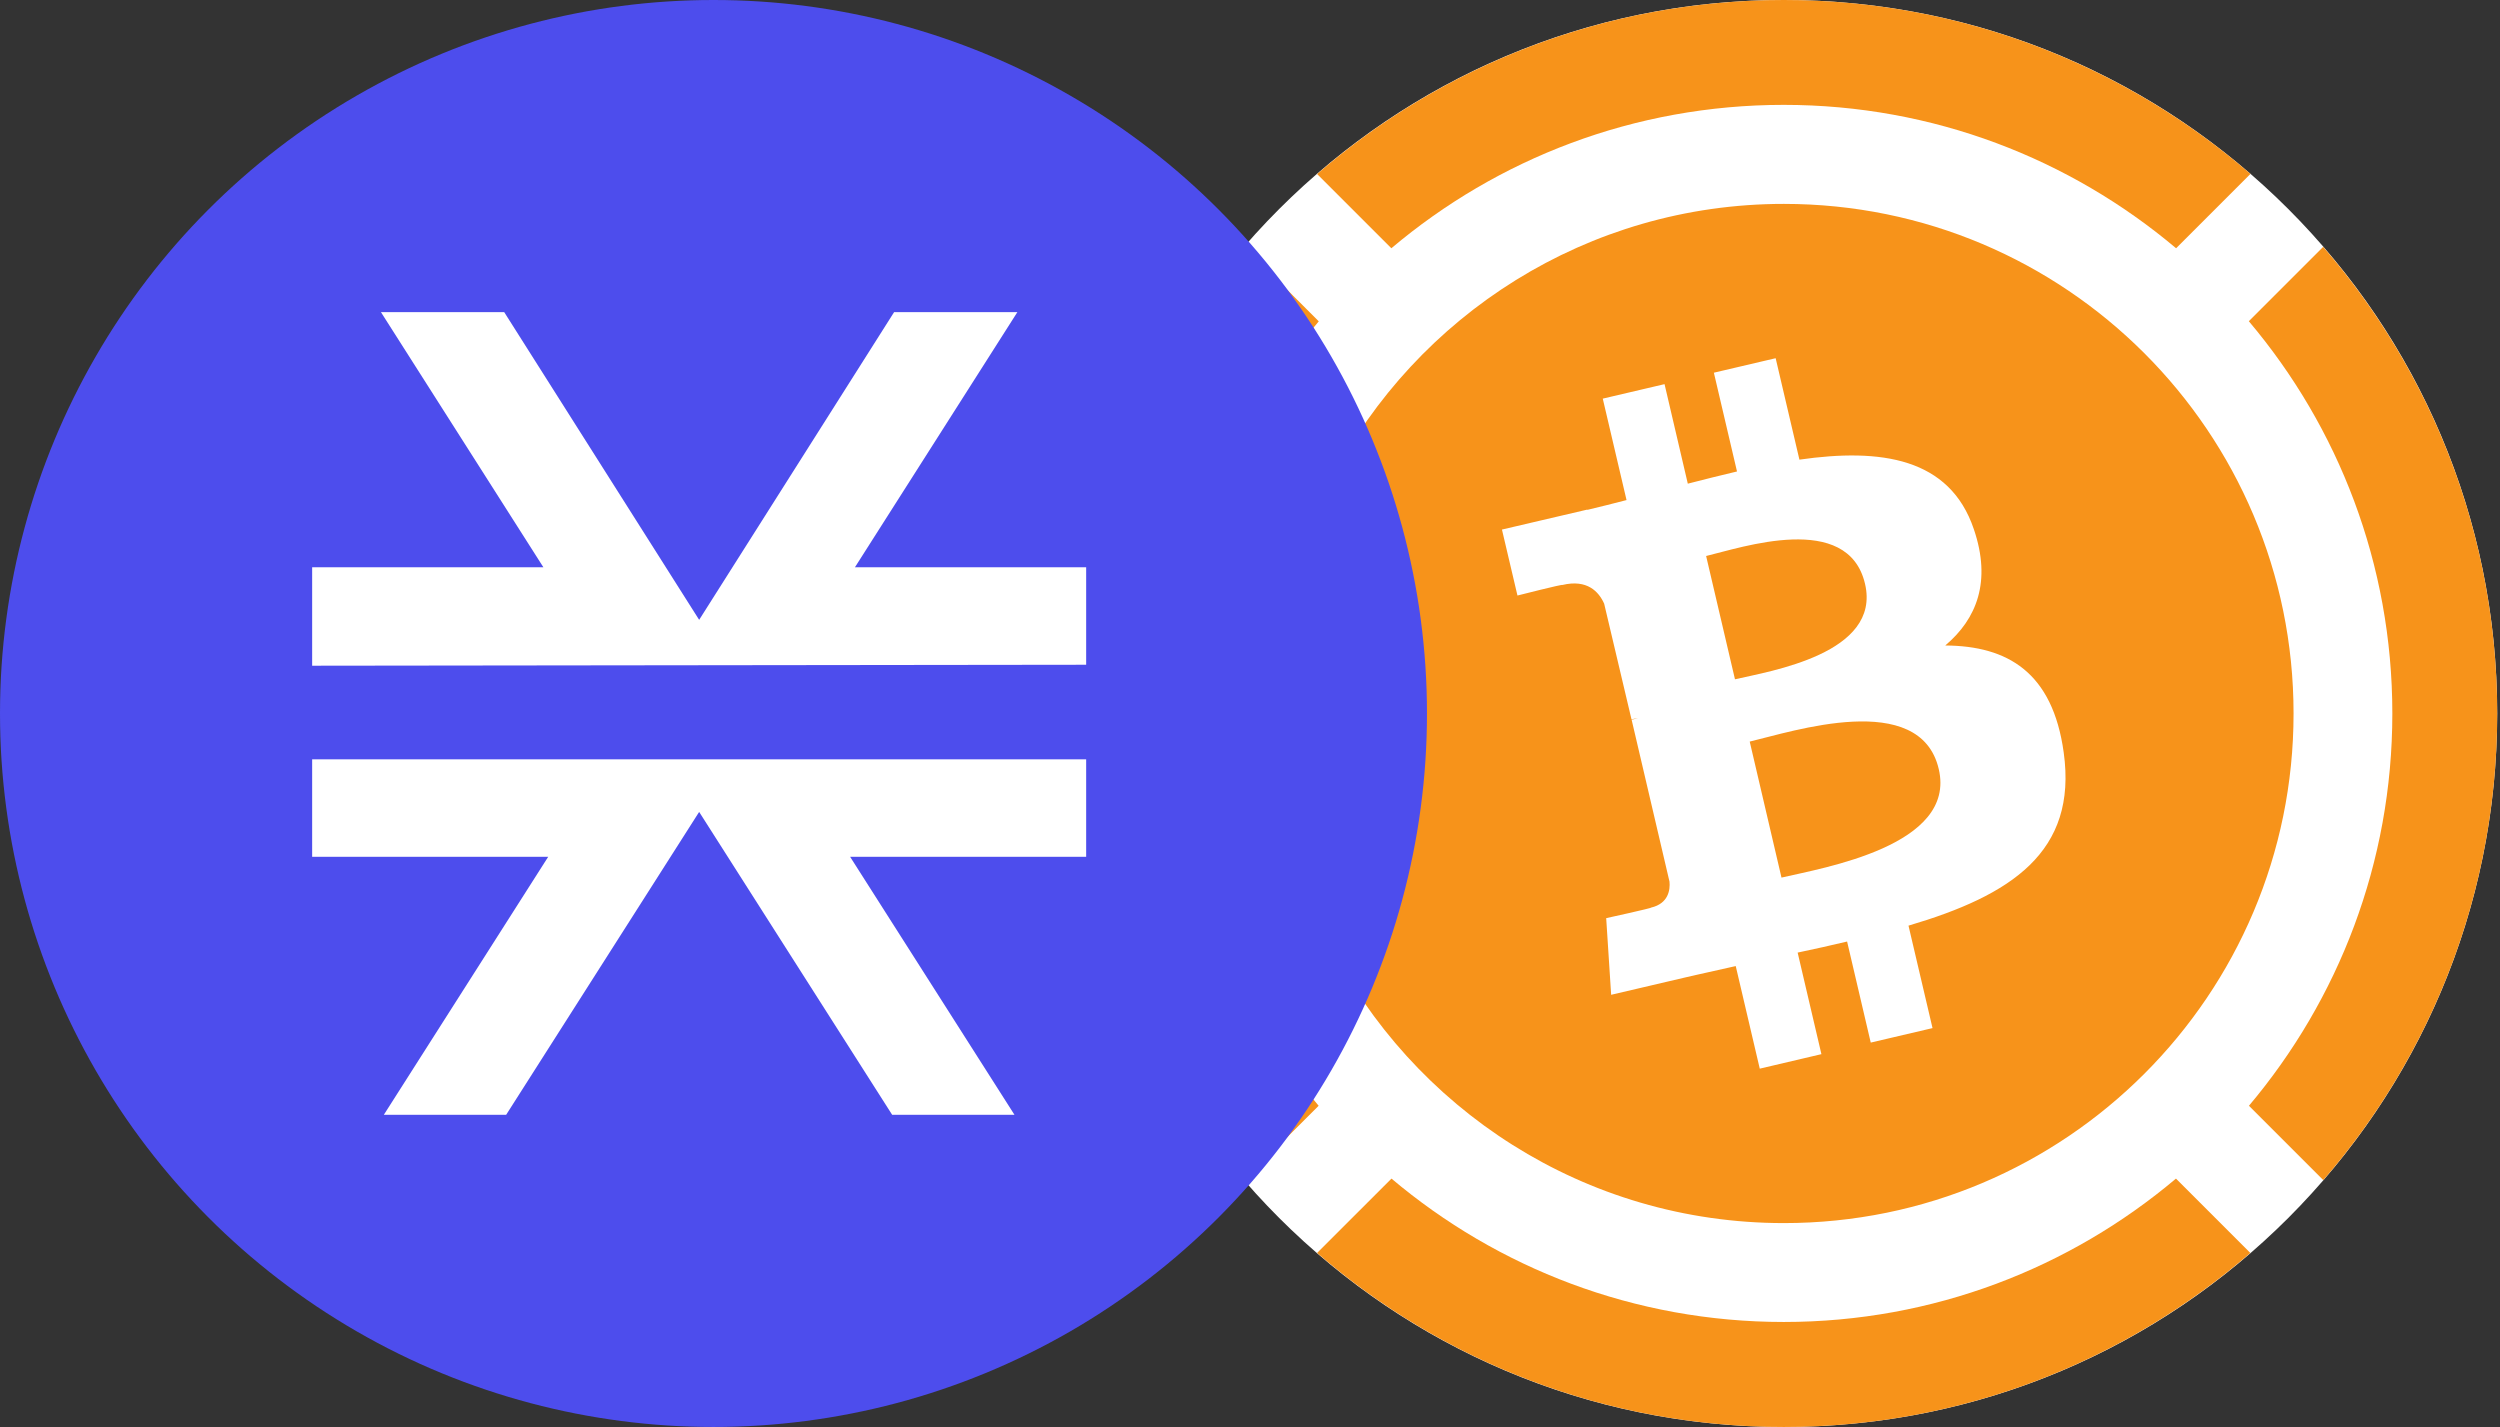<svg width="897" height="512" viewBox="0 0 897 512" fill="none" xmlns="http://www.w3.org/2000/svg">
<rect x="0" y="0" width="897" height="512" fill="#333333" stroke="none"/>
<path d="M640 512C781.385 512 896 397.385 896 256C896 114.615 781.385 0 640 0C498.615 0 384 114.615 384 256C384 397.385 498.615 512 640 512Z" fill="white"/>
<path d="M669.172 209.48C663.06 183.346 624.7 196.527 612.156 199.492L622.51 243.732C635.054 240.813 675.056 234.519 669.172 209.48Z" fill="#F7931A"/>
<path d="M639.2 314.882C654.206 311.37 702.1 303.434 695.623 275.933C688.918 247.245 642.803 262.569 627.797 266.081L639.2 314.882Z" fill="#F7931A"/>
<path d="M384 256.002C384 320.036 407.582 378.506 446.443 423.43L473.127 396.749C458.348 379.236 446.261 359.442 437.549 337.869H476.548C506.606 397.753 568.502 438.846 640.068 438.846C741.054 438.846 822.929 356.979 822.929 256.002C822.929 155.024 741.054 73.157 640.068 73.157C569.46 73.157 508.248 113.201 477.779 171.808H438.553C447.173 151.148 458.941 132.129 473.172 115.299L446.489 88.618C407.582 133.452 384 191.967 384 256.002ZM569.506 182.846L569.552 182.937C574.158 181.842 578.856 180.656 583.6 179.425L575.071 143.029L597.238 137.83L605.585 173.541C611.469 172.036 617.399 170.531 623.237 169.163L614.936 133.725L637.104 128.526L645.633 164.921C674.825 160.726 699.547 164.237 708.213 189.869C714.599 208.614 709.263 222.069 697.951 231.601C720.301 231.738 736.493 241.179 740.461 270.003C745.433 305.761 721.532 321.267 684.769 332.122L693.389 368.883L671.222 374.082L662.738 337.823C656.991 339.192 651.107 340.514 644.995 341.791L653.524 378.232L631.402 383.432L622.781 346.626C617.581 347.812 612.29 348.952 606.908 350.183L578.081 356.933L576.302 329.431C576.302 329.431 592.768 325.828 592.403 325.646C598.652 324.186 599.291 319.261 599.017 316.342L585.425 258.236C586.246 258.054 587.021 257.872 587.751 257.689C586.793 257.78 585.972 257.963 585.379 258.1L575.572 216.596C573.657 212.309 569.506 207.748 560.566 209.891C560.748 209.527 544.465 213.677 544.465 213.677L538.9 190.006L569.506 182.846ZM507.336 273.835H477.825L498.35 306.08H483.07L458.941 268.225L434.812 306.08H419.578L440.103 273.835H410.592V261.657H507.336V273.835ZM458.987 244.235L483.344 205.787H498.761L478.463 237.667H507.382V249.844L410.592 249.981V237.667H439.51L419.213 205.787H434.63L458.987 244.235Z" fill="#F7931A"/>
<path d="M640.021 37.627C693.662 37.627 742.741 57.011 780.782 89.073L807.465 62.392C762.537 23.58 704.016 0 640.021 0C576.027 0 517.461 23.58 472.578 62.438L499.216 89.073C537.257 56.965 586.336 37.627 640.021 37.627Z" fill="#F7931A"/>
<path d="M896.002 255.999C896.002 191.965 872.42 133.495 833.558 88.57L806.875 115.251C838.986 153.243 858.371 202.363 858.371 255.999C858.371 309.635 838.986 358.709 806.921 396.747L833.604 423.428C872.466 378.503 896.002 320.033 896.002 255.999Z" fill="#F7931A"/>
<path d="M807.419 449.562L780.736 422.881C742.741 454.944 693.662 474.327 640.021 474.327C586.381 474.327 537.257 454.944 499.261 422.881L472.578 449.562C517.461 488.42 575.982 512 640.021 512C704.061 512 762.537 488.42 807.419 449.562Z" fill="#F7931A"/>
<circle cx="256" cy="256" r="256" fill="#4D4DED"/>
<path d="M364 400L305.029 307.429H389.714V272.457H112V307.429H196.686L137.714 400H181.6L250.857 291.314L320.114 400H364ZM389.714 238.514V203.543H306.743L365.029 112H320.8L250.857 222.4L180.914 112H136.686L194.971 203.543H112V238.857L389.714 238.514Z" fill="white"/>
</svg>
